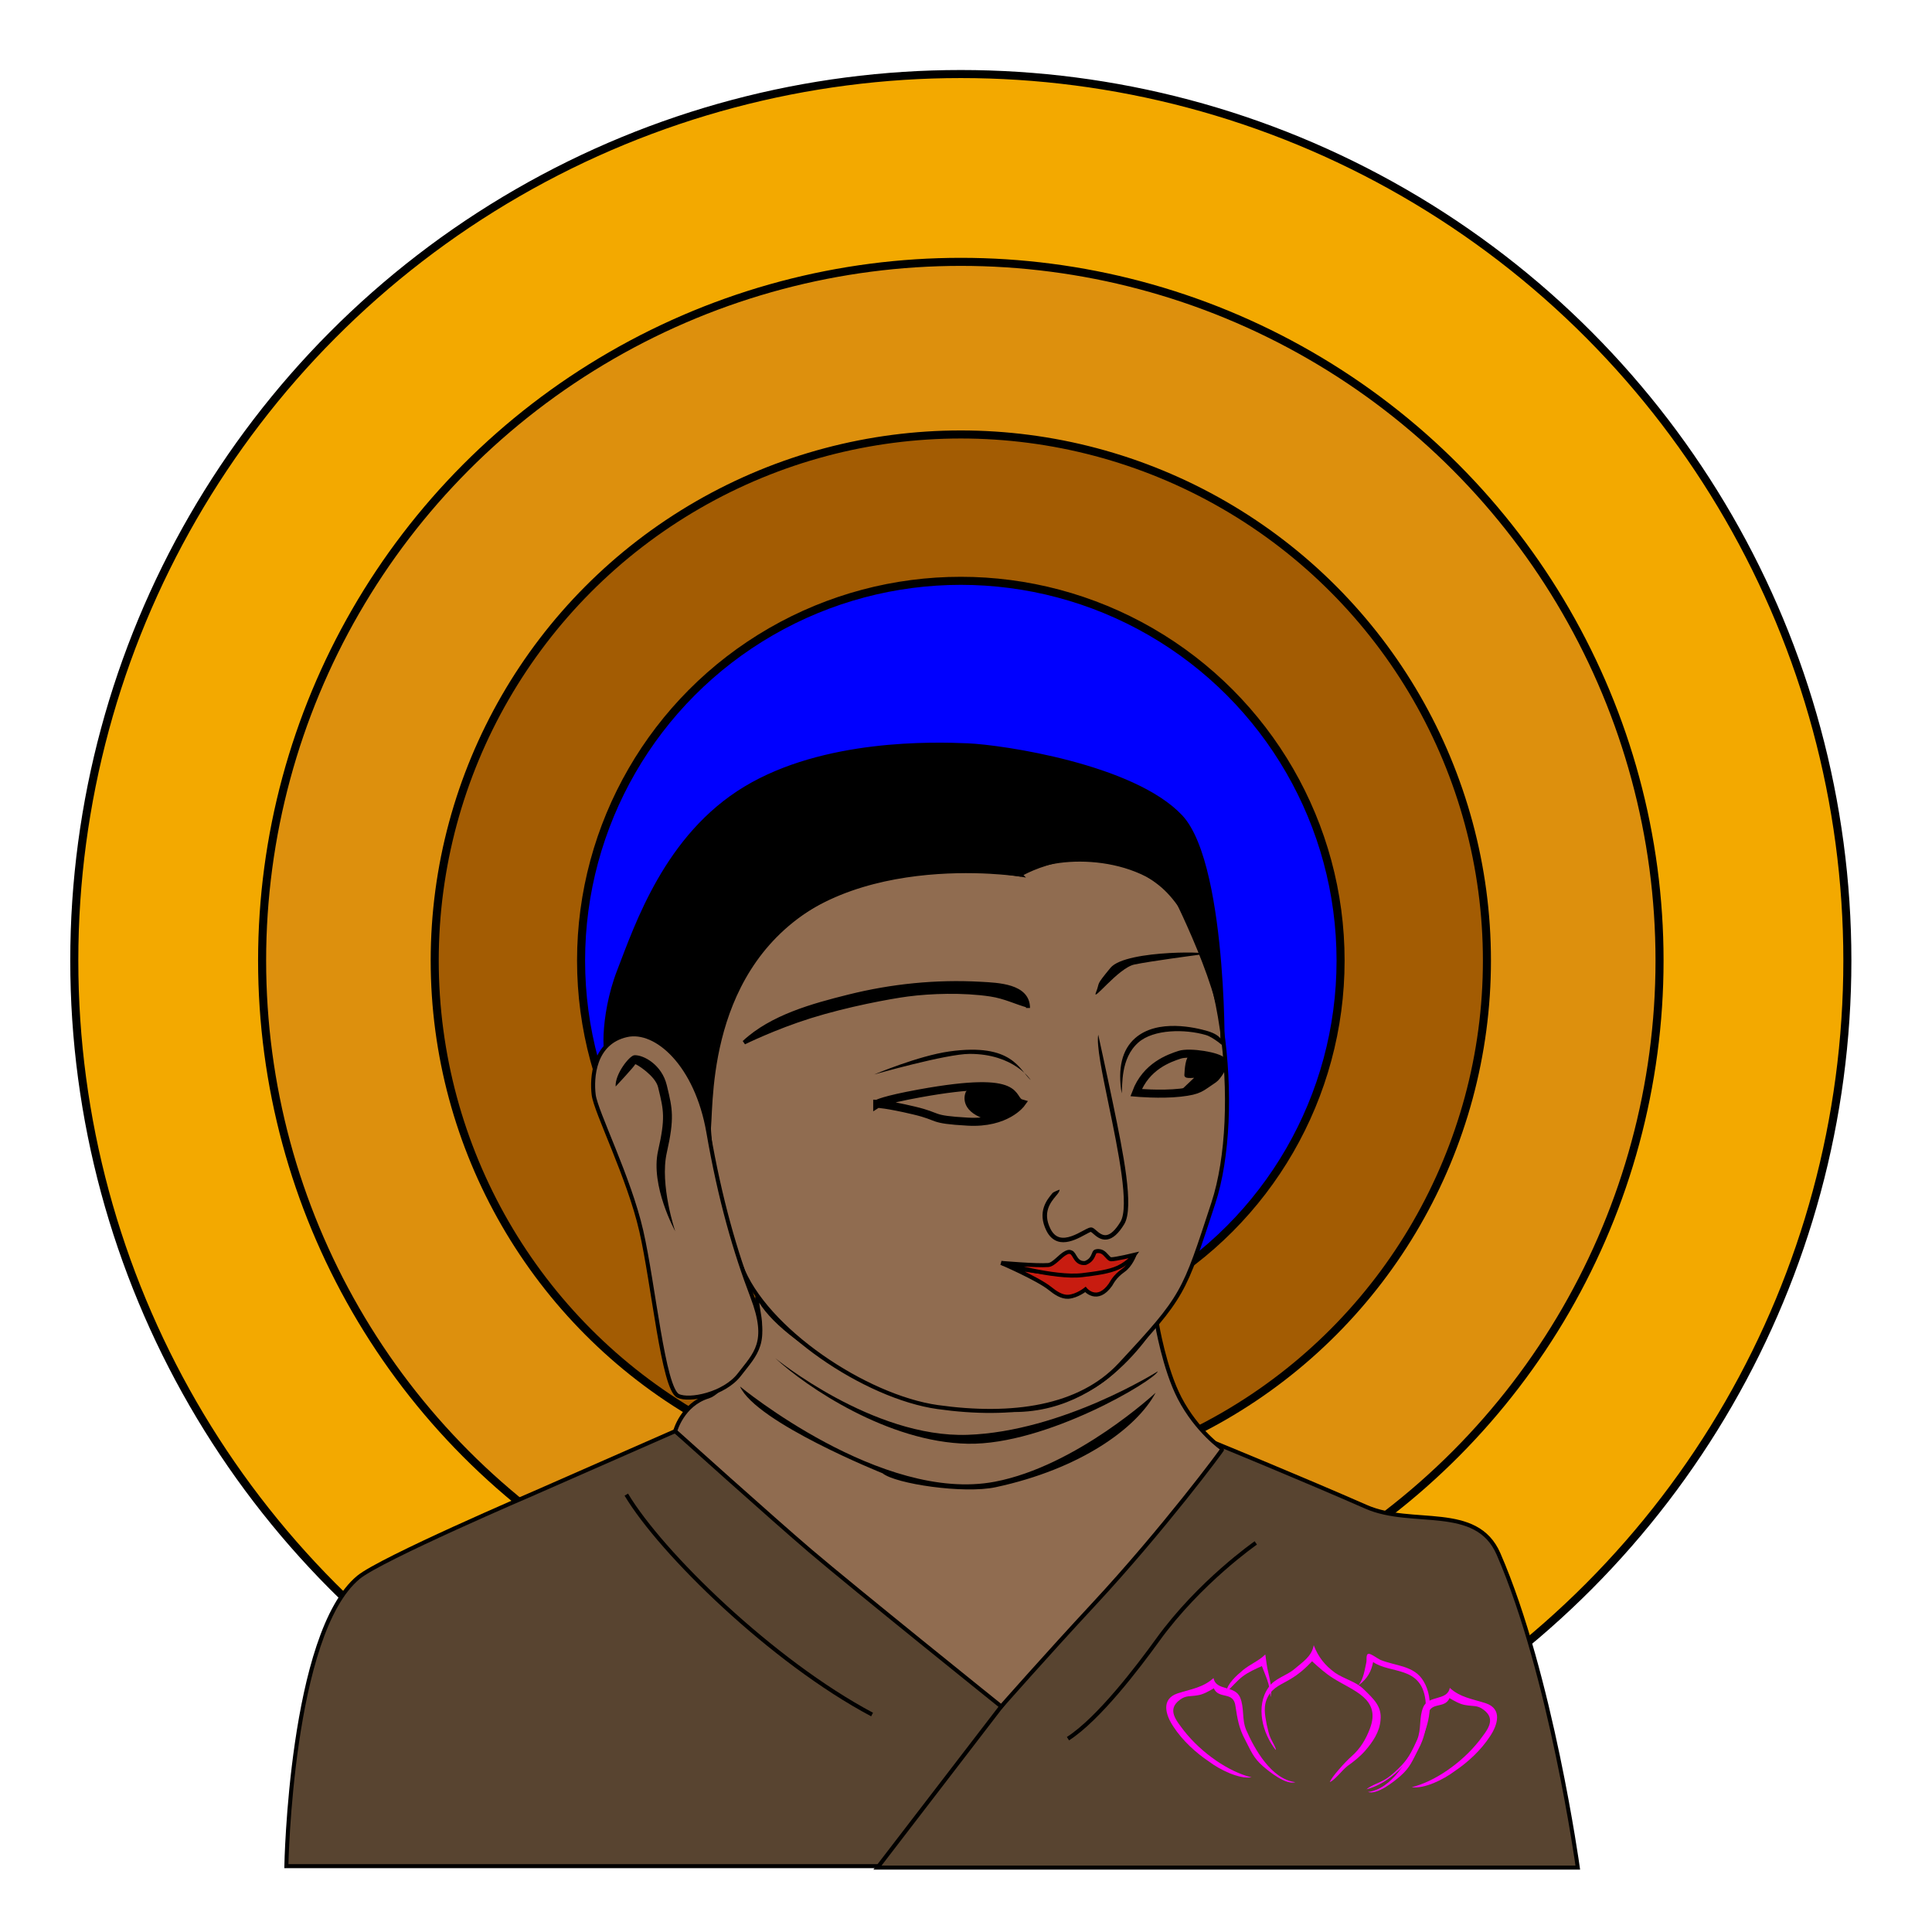 <?xml version="1.0" encoding="UTF-8" standalone="no"?>
<!-- Generator: Adobe Illustrator 14.0.0, SVG Export Plug-In . SVG Version: 6.00 Build 43363)  -->

<svg
   version="1.1"
   x="0px"
   y="0px"
   width="240"
   height="240"
   viewBox="0 0 240 240"
   xml:space="preserve"
   id="svg40"
   sodipodi:docname="dandan_right.svg"
   inkscape:version="1.3.2 (091e20e, 2023-11-25)"
   inkscape:export-filename="dandan_right.png"
   inkscape:export-xdpi="384"
   inkscape:export-ydpi="384"
   xmlns:inkscape="http://www.inkscape.org/namespaces/inkscape"
   xmlns:sodipodi="http://sodipodi.sourceforge.net/DTD/sodipodi-0.dtd"
   xmlns:xlink="http://www.w3.org/1999/xlink"
   xmlns="http://www.w3.org/2000/svg"
   xmlns:svg="http://www.w3.org/2000/svg"><defs
   id="defs40" /><sodipodi:namedview
   id="namedview40"
   pagecolor="#ffffff"
   bordercolor="#666666"
   borderopacity="1.0"
   inkscape:showpageshadow="2"
   inkscape:pageopacity="0.0"
   inkscape:pagecheckerboard="0"
   inkscape:deskcolor="#d1d1d1"
   inkscape:zoom="2.085965"
   inkscape:cx="139.98317"
   inkscape:cy="162.03532"
   inkscape:window-width="1528"
   inkscape:window-height="1027"
   inkscape:window-x="63"
   inkscape:window-y="25"
   inkscape:window-maximized="0"
   inkscape:current-layer="svg40" />

<g
   id="guanghuan"
   transform="translate(0,-46)">
	<circle
   id="huan3"
   fill="#ffb821"
   stroke="#000000"
   cx="119.357"
   cy="165.326"
   r="110.129"
   style="fill:#f3a900;fill-opacity:1"
   sodipodi:insensitive="true" />
	<circle
   id="huan2"
   fill="#dd900d"
   stroke="#000000"
   cx="119.357"
   cy="165.326"
   r="86.797"
   sodipodi:insensitive="true" />
	<circle
   id="huan1"
   fill="#c97203"
   stroke="#000000"
   cx="119.357"
   cy="165.326"
   r="65.355"
   style="fill:#a35c03;fill-opacity:1" />
	<circle
   id="huan0"
   fill="#0000ff"
   stroke="#000000"
   cx="119.357"
   cy="165.326"
   r="47.174"
   sodipodi:insensitive="true" />
</g>

<g
   id="jiasha"
   transform="translate(0,-46)">
	<path
   fill="#584430"
   stroke="#000000"
   stroke-width="0.5"
   d="m 66.331,231.489 17.543,-7.708 65.148,54.041 H 35.573 c 0,0 0.526,-28.934 8.959,-35.882 2.81,-2.314 21.799,-10.451 21.799,-10.451 z"
   id="path10" />
	<path
   fill="#584430"
   stroke="#000000"
   stroke-width="0.5"
   d="m 130.496,250.02 20.672,-24.665 c 0,0 10.577,4.332 18.543,7.831 5.743,2.522 13.693,-0.459 16.436,5.841 C 192.691,254.063 196,278 196,278 h -87 z"
   id="path11" />
	<path
   fill="none"
   stroke="#000000"
   stroke-width="0.5"
   d="m 77.801,231.667 c 4.327,7.244 18.108,20.714 30.533,27.318"
   id="path12" />
	<path
   fill="none"
   stroke="#000000"
   stroke-width="0.5"
   d="m 156,237.667 c 0,0 -6.978,4.833 -12.203,12.071 -2.422,3.354 -7.323,9.798 -11.13,12.247"
   id="path13" />
</g>
<g
   id="touxiang"
   transform="translate(0,-46)">
	<path
   fill="#906c50"
   stroke="#000000"
   stroke-width="0.5"
   d="m 94.25,206.75 c -0.858,1.035 1.434,4.489 -0.904,7.182 -1.398,1.61 -3.888,5.094 -5.349,5.538 -3.242,0.985 -4.123,4.312 -4.123,4.312 0,0 12.154,10.934 16.792,14.886 5.477,4.666 23.712,19.315 23.712,19.315 0,0 5.651,-6.415 11.455,-12.656 8.59,-9.236 16.13,-19.346 16.032,-19.347 -0.052,-10e-4 -3.189,-2.193 -5.325,-6.295 -1.896,-3.642 -2.823,-9.247 -2.823,-9.247 0.809,-2.707 -4.859,10.76 -17.816,10.719 -14.602,-0.046 -29.043,-8.617 -31.712,-14.068"
   id="path14" />
	<path
   fill="#906c50"
   stroke="#000000"
   stroke-width="0.5"
   d="m 126.732,154.646 c 0,0 -23.259,-3.691 -33.042,10.521 -9.784,14.214 -4.615,30.089 -1.662,38.027 2.954,7.938 15.499,16.342 24.459,17.598 9.229,1.292 17.632,0.121 22.652,-5.277 7.961,-8.559 7.898,-8.814 11.591,-20.074 3.691,-11.26 1.291,-33.411 -6.646,-39.688 -8.309,-6.569 -17.352,-1.107 -17.352,-1.107 z"
   id="path15" />
	<path
   stroke="#000000"
   stroke-width="0.5"
   d="m 100.787,158.672 c -13.764,8.545 -12.285,25.785 -12.79,27.982 0,0 -1.876,-8.934 -6.675,-11.148 -4.799,-2.216 -4.8,-0.369 -5.538,1.292 -0.738,1.661 -1.107,-4.431 1.108,-10.153 2.215,-5.723 5.907,-16.798 15.69,-22.705 9.784,-5.906 23.321,-5.537 27.628,-5.354 4.308,0.186 20.552,2.585 26.458,8.861 5.908,6.275 5.154,33.665 5.179,26.836 0.021,-6.032 -7.492,-20.101 -5.821,-17 -5.494,-5.775 -16.014,-5.211 -19.293,-2.637 -0.001,0 -14.941,-2.807 -25.946,4.026 z"
   id="path16" />
	<path
   d="m 132.091,200.313 c -0.231,0 -0.462,-0.029 -0.685,-0.101 -0.593,-0.187 -1.068,-0.633 -1.414,-1.323 -1.182,-2.363 0.074,-3.865 0.748,-4.672 0.14,-0.168 0.884,-0.437 0.884,-0.437 0,0.241 -0.183,0.46 -0.458,0.79 -0.635,0.76 -1.697,2.032 -0.679,4.07 0.28,0.56 0.636,0.9 1.085,1.043 0.943,0.299 2.154,-0.355 2.955,-0.787 0.575,-0.311 0.892,-0.482 1.152,-0.395 0.16,0.053 0.309,0.182 0.496,0.346 0.339,0.293 0.759,0.658 1.273,0.58 0.537,-0.083 1.12,-0.635 1.733,-1.639 1.162,-1.902 -0.288,-8.912 -1.454,-14.547 -0.822,-3.971 -1.531,-7.402 -1.301,-8.708 0,0 1.066,4.843 1.843,8.597 1.247,6.027 2.661,12.858 1.385,14.947 -0.712,1.166 -1.406,1.786 -2.122,1.896 -0.77,0.12 -1.34,-0.38 -1.72,-0.709 -0.106,-0.094 -0.253,-0.221 -0.309,-0.238 -0.071,0.01 -0.428,0.202 -0.714,0.356 -0.713,0.388 -1.723,0.931 -2.698,0.931 z"
   id="path17" />
	<path
   fill="#906c50"
   stroke="#000000"
   stroke-width="0.5"
   d="m 84.229,219.393 c -1.841,-0.92 -3.046,-13.844 -4.569,-20.49 -1.522,-6.645 -5.651,-14.801 -5.91,-16.902 -0.259,-2.101 -0.014,-6.494 4.111,-7.418 3.647,-0.816 8.679,3.657 10.136,12.072 1.457,8.414 3.35,14.896 5.463,20.434 2.167,5.676 0.373,7.079 -1.617,9.674 -1.864,2.431 -6.229,3.322 -7.614,2.63 z"
   id="path18" />
	<path
   d="m 143.83,216.348 c 0,0 -11.837,7.488 -23.639,7.891 -11.789,0.404 -23.893,-9.529 -23.893,-9.529 3.853,3.576 14.006,10.453 23.931,10.637 9.757,0.18 23.242,-7.908 23.601,-8.999 z"
   id="path19" />
	<path
   d="m 123.582,230.063 c -14.079,2.68 -31.653,-11.828 -31.653,-11.828 1.999,4.482 17.705,10.78 17.705,10.78 1.592,1.315 10.084,2.582 14.053,1.731 10.544,-2.262 17.521,-7.341 19.866,-11.734 0,0 -9.801,9.114 -19.971,11.051 z"
   id="path20" />
	<path
   d="m 139.338,181.825 c -0.512,-3.124 0.047,-5.431 1.662,-6.854 2.803,-2.471 7.605,-1.303 9.01,-0.886 1.75,0.519 1.911,1.337 2.051,1.947 0,0 -1.34,-1.184 -2.238,-1.45 -2.611,-0.773 -6.527,-0.74 -8.415,0.924 -2.268,1.998 -1.933,5.392 -2.07,6.319 z"
   id="path21" />
	<path
   fill="none"
   stroke="#000000"
   d="m 108.973,183.119 c 0,0 0.687,-0.461 5.253,-1.291 13.332,-2.423 11.077,0.791 12.645,1.237 0,0 -1.83,2.546 -6.661,2.27 -4.831,-0.276 -3.254,-0.576 -6.671,-1.384 -3.416,-0.808 -4.566,-0.832 -4.566,-0.832 z"
   id="path22" />
	<path
   fill="none"
   stroke="#000000"
   d="m 141.131,181.735 c 1.246,-3.323 4.152,-4.292 5.398,-4.707 1.246,-0.415 4.926,0.187 5.337,0.839 0.302,0.479 -0.71,1.914 -1.093,2.166 -1.647,1.084 -1.694,1.426 -4.146,1.702 -2.451,0.277 -5.496,0 -5.496,0 z"
   id="path23" />
	<path
   stroke="#000000"
   stroke-width="0.5"
   d="m 148.078,177.133 c -0.598,0.229 -0.661,1.722 -0.703,2.438 -0.012,0.208 1.662,0 1.662,0 l -2.203,2.089 c -0.529,0.133 2.453,-0.479 3.744,-1.968 1.049,-1.21 1.113,-1.63 1.113,-1.63 -0.488,-0.265 -2.847,-1.225 -3.613,-0.929 z"
   id="path24" />
	<path
   stroke="#000000"
   stroke-width="0.5"
   d="m 120.21,181.735 c 0,0 -0.861,1.708 1.63,2.815 2.492,1.107 5.031,-1.485 5.031,-1.485 -1.064,-0.821 -1.336,-2.106 -3.402,-2.054 -0.717,0.018 -3.127,0.352 -3.259,0.724 z"
   id="path25" />
	<path
   d="m 81.75,188.951 c 0.92,-4.074 0.7,-4.99 0.045,-7.707 l -0.043,-0.182 c -0.343,-1.424 -2.647,-2.854 -2.834,-2.867 -0.114,0.289 -2.44,2.776 -2.44,2.776 -0.108,-1.534 1.734,-3.863 2.327,-3.885 1.113,-0.067 3.412,1.165 4.024,3.717 l 0.044,0.181 c 0.661,2.747 0.935,3.885 -0.042,8.211 -0.899,3.979 1.043,9.748 1.043,9.748 0,0 -3.108,-5.63 -2.124,-9.992 z"
   id="path26" />
	<path
   d="m 149.232,164.566 c 2.5,-0.33 -9.348,-0.69 -11.286,1.663 -1.938,2.353 -1.246,1.661 -1.8,3.046 -0.554,1.385 2.77,-3.046 4.776,-3.461 2.008,-0.416 7.275,-1.111 8.31,-1.248 z"
   id="path27" />
	<path
   stroke="#000000"
   stroke-width="0.5"
   d="m 127.701,171.213 c 0,-2.77 -3.711,-2.883 -5.895,-3.004 -5.51,-0.305 -11.014,0.248 -16.374,1.586 -4.424,1.104 -9.575,2.504 -12.999,5.711 0,0 3.764,-1.863 8.2,-3.254 4.606,-1.443 9.928,-2.423 12.114,-2.71 2.812,-0.369 6.877,-0.519 10.314,0 1.809,0.273 3.226,1.013 4.667,1.395"
   id="path28" />
	<path
   d="m 128.042,180.166 c 0,0 -2.062,-3.249 -7.583,-3.249 -2.904,0 -11.863,2.558 -11.863,2.558 0,0 5.481,-2.319 9.326,-2.859 7.891,-1.11 8.711,2.321 10.12,3.55 z"
   id="path29" />
</g>
<g
   id="zuicun"
   transform="translate(0,-46)">
	<path
   fill="#c81c10"
   stroke="#000000"
   stroke-width="0.5"
   d="m 139.562,203.795 c 0.897,-0.633 1.361,-1.916 1.361,-1.916 -3.071,3.559 -14.19,2.25 -16.544,1.004 0,0 4.552,1.959 6.068,3.188 0.653,0.529 1.467,1.081 2.285,1.017 1.08,-0.086 2.102,-0.906 2.102,-0.906 0,0 1.45,1.76 3.112,-0.588 0.159,-0.225 0.462,-0.987 1.616,-1.799 z"
   id="path30" />
	<path
   fill="#c81c10"
   stroke="#000000"
   stroke-width="0.5"
   d="m 138.916,203.453 c -1.16,0.543 -2.861,0.752 -4.473,0.948 -3.449,0.421 -10.064,-1.519 -10.064,-1.519 0,0 4.443,0.385 5.838,0.266 0.702,-0.059 1.459,-1.142 2.191,-1.512 0.382,-0.192 0.469,-0.125 0.641,-0.068 0.49,0.16 0.539,1.459 1.785,1.326 0.701,-0.291 0.864,-0.656 1.14,-1.326 0.067,-0.166 0.575,-0.227 0.935,-0.047 0.476,0.24 0.797,0.905 1.107,0.912 0.551,0.012 2.907,-0.555 2.907,-0.555 0,0 -0.677,0.952 -2.007,1.575 z"
   id="path31" />
</g>

<g
   id="lianhua"
   transform="translate(165.257,223.023)">
	<g
   id="g40">
		<path
   fill="#ff00ff"
   d="m -6.771,-5.619 c -1.673,-2.081 -2.531,-5.452 -0.925,-7.759 0.748,-1.154 2.263,-1.47 3.258,-2.328 0.996,-0.859 2.127,-1.538 2.377,-2.94 0.564,1.471 1.401,2.511 2.645,3.417 1.176,0.814 2.578,1.064 3.596,2.082 1.176,1.154 2.24,2.082 2.058,3.801 -0.114,1.47 -0.952,2.691 -1.901,3.799 -0.658,0.746 -1.405,1.334 -2.197,1.899 -0.746,0.589 -1.426,1.606 -2.196,2.013 0.069,-0.475 1.993,-2.623 2.671,-3.188 1.108,-0.973 1.788,-2.104 2.309,-3.482 1.403,-3.711 -2.079,-4.661 -4.612,-6.269 -0.904,-0.565 -1.764,-1.335 -2.578,-2.082 -0.837,0.882 -1.651,1.606 -2.691,2.216 -1.064,0.656 -2.127,0.973 -2.762,2.125 -0.656,1.199 -0.407,2.285 -0.182,3.529 0.181,0.656 0.226,1.131 0.498,1.719 0.225,0.453 0.768,1.402 0.609,1.381"
   id="path36" />
		<path
   fill="#ff00ff"
   d="m 4.7,-0.42 c 2.941,-0.355 5.059,-4.115 6.088,-6.492 0.559,-1.328 0.203,-2.761 0.756,-4.031 0.643,-1.551 2.988,-0.758 3.295,-2.404 1.313,1.195 2.801,1.367 4.479,1.908 2.066,0.703 1.491,2.668 0.511,4.121 -1.127,1.727 -2.751,3.223 -4.448,4.361 -1.271,0.955 -3.676,2.186 -5.273,1.943 2.804,-0.662 6.207,-2.998 8.384,-5.764 0.959,-1.281 2.219,-2.644 0.506,-3.886 -0.748,-0.551 -1.29,-0.382 -2.143,-0.538 -0.687,-0.079 -1.449,-0.516 -2.046,-0.875 -0.63,1.437 -2.471,0.296 -2.696,2.242 -0.235,1.539 -0.432,2.735 -1.169,4.1 C 10.197,-4.311 9.927,-3.471 8.7,-2.395 7.927,-1.729 5.813,0 4.644,-0.426"
   id="path37" />
		<path
   fill="#ff00ff"
   d="m 3.55,-13.704 c 1.087,-0.83 1.533,-1.686 1.768,-2.854 2.159,1.492 5.951,0.449 6.5,4.715 0.323,2.512 -1.159,6.172 -2.916,8.072 -0.62,0.645 -1.235,1.242 -1.985,1.729 -0.751,0.486 -1.774,0.75 -2.433,1.295 2.965,-0.756 5.521,-3.565 6.676,-5.82 1.148,-2.209 1.801,-5.286 0.43,-7.594 -1.158,-1.996 -3.504,-1.886 -5.396,-2.678 -0.283,-0.128 -1.196,-0.807 -1.452,-0.74 -0.354,0.055 -0.185,0.743 -0.278,1.114 -0.189,0.79 -0.337,2.063 -0.962,2.755"
   id="path38" />
		<path
   fill="#ff00ff"
   d="m -4.367,-1.641 c -2.942,-0.356 -5.06,-4.115 -6.088,-6.492 -0.56,-1.328 -0.203,-2.761 -0.756,-4.031 -0.644,-1.551 -2.989,-0.758 -3.295,-2.404 -1.313,1.195 -2.801,1.367 -4.479,1.908 -2.066,0.703 -1.49,2.668 -0.51,4.121 1.127,1.727 2.75,3.223 4.448,4.36 1.271,0.956 3.677,2.187 5.272,1.944 -2.803,-0.662 -6.206,-2.998 -8.383,-5.764 -0.959,-1.281 -2.219,-2.645 -0.506,-3.887 0.748,-0.551 1.29,-0.381 2.143,-0.537 0.687,-0.079 1.449,-0.516 2.046,-0.875 0.63,1.437 2.472,0.296 2.696,2.242 0.235,1.539 0.432,2.735 1.17,4.1 0.744,1.424 1.015,2.264 2.242,3.34 0.773,0.665 2.887,2.395 4.057,1.969"
   id="path39" />
		<path
   fill="#ff00ff"
   d="m -7.451,-12.373 c -0.03,-1.336 -0.599,-2.485 -1.048,-3.68 -0.801,0.342 -1.688,0.756 -2.377,1.271 -0.772,0.587 -1.34,1.338 -2.049,1.95 0.099,-1.04 1.318,-2.084 2.084,-2.732 0.882,-0.726 1.957,-1.13 2.766,-1.939 0.127,0.826 0.174,1.506 0.396,2.353 0.119,0.485 0.227,1.08 0.308,1.585 0.109,0.672 -0.017,0.936 -0.032,1.342"
   id="path40" />
	</g>
    <animateMotion
   dur="3s"
   fill="freeze">
       <mpath
   xlink:href="#lianhuapath" />
    </animateMotion>			
</g>

</svg>
